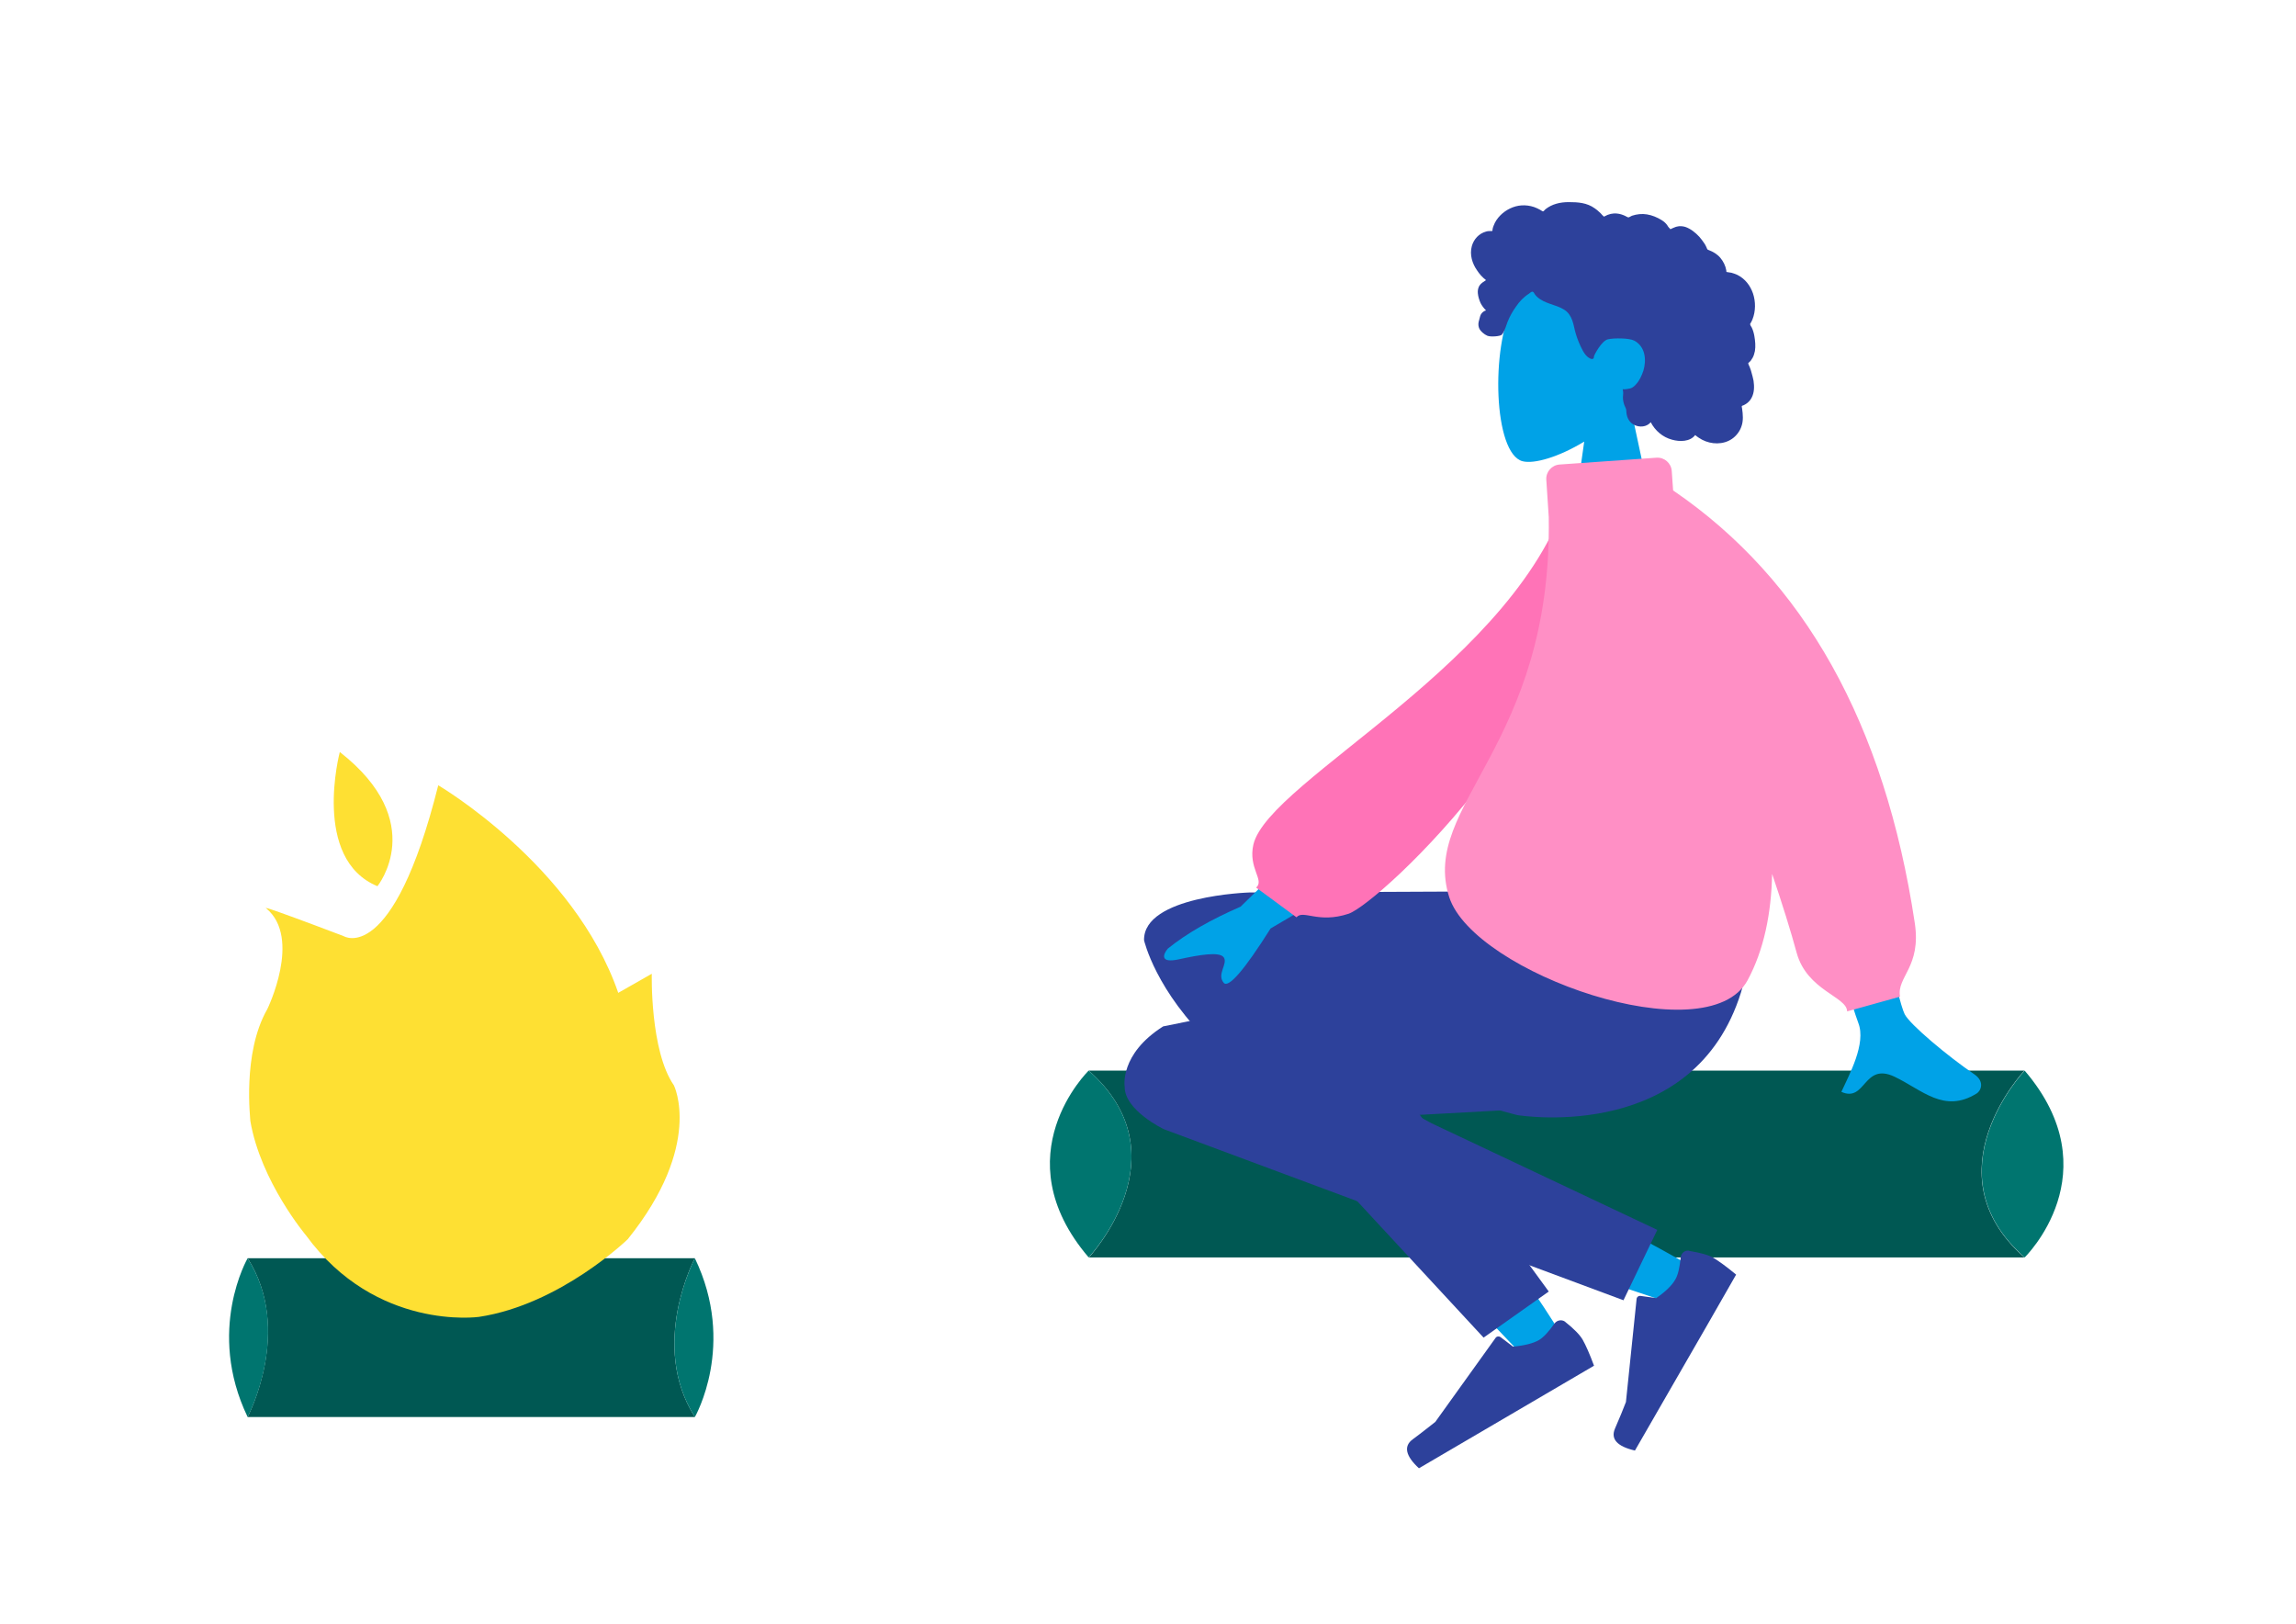 <?xml version="1.0" encoding="utf-8"?>
<!-- Generator: Adobe Illustrator 23.0.6, SVG Export Plug-In . SVG Version: 6.00 Build 0)  -->
<svg version="1.1" xmlns="http://www.w3.org/2000/svg" xmlns:xlink="http://www.w3.org/1999/xlink" x="0px" y="0px"
	 viewBox="0 0 841.9 595.3" style="enable-background:new 0 0 841.9 595.3;" xml:space="preserve">
<style type="text/css">
	.st0{fill:#005853;}
	.st1{fill:#00756F;}
	.st2{fill:#FEE033;}
	.st3{fill:#00A2E7;}
	.st4{fill:#2D419B;}
	.st5{fill-rule:evenodd;clip-rule:evenodd;fill:#2D419B;}
	.st6{fill-rule:evenodd;clip-rule:evenodd;fill:#00A2E7;}
	.st7{fill-rule:evenodd;clip-rule:evenodd;fill:#FF73B7;}
	.st8{fill-rule:evenodd;clip-rule:evenodd;fill:#FF8FC5;}
</style>
<g id="fire-log">
	<g>
		<path class="st0" d="M90.8,461.3h16.8h124h23.2c0,0-16.9,31.7,0,58.2H238H114H90.8C90.8,519.4,107.6,487.7,90.8,461.3z"/>
		<path class="st1" d="M90.8,461.3c16.9,26.4,0,58.2,0,58.2C75.5,487.7,90.8,461.3,90.8,461.3z"/>
		<path class="st1" d="M254.8,461.3c15.3,31.7,0,58.2,0,58.2C237.9,493,254.8,461.3,254.8,461.3z"/>
	</g>
</g>
<g id="fire">
	<g>
		<path class="st2" d="M98,370c0,0,12.8-26.1-0.4-37c0,0-4-2.1,28.4,10.2c0,0,18,11.3,34.7-55.3c0,0,49.8,29.2,66,76.1l12.3-7
			c0,0-0.7,28.2,8.1,40.9c0,0,10.9,21.8-16.9,56.4c0,0-24.7,24-54.6,28.5c0,0-37.7,5.3-63.4-29.9c0,0-16.6-19.7-20.4-41.9
			C91.9,410.8,88.7,386.2,98,370z"/>
		<path class="st2" d="M124.6,275.7c32.9,25.7,13.8,49.2,13.8,49.2C114.2,314.9,124.6,275.7,124.6,275.7z"/>
	</g>
</g>
<g id="log">
	<g>
		<path class="st0" d="M399.2,392.5h35.2h259.3h48.6c0,0-35.3,37.4,0,68.5h-35.2H447.9h-48.6C399.2,461,434.5,423.6,399.2,392.5z"/>
		<path class="st1" d="M399.2,392.5c35.3,31.1,0,68.5,0,68.5C367.2,423.6,399.2,392.5,399.2,392.5z"/>
		<path class="st1" d="M742.4,392.5c32,37.4,0,68.5,0,68.5C707,429.9,742.4,392.5,742.4,392.5z"/>
	</g>
</g>
<g id="right-leg_1_">
	<path class="st3" d="M570.6,486.2c5.6,8.9-7.1,15.7-13.2,9.8L514,450.5l-3-46.1C529,424.3,561.7,472,570.6,486.2z"/>
</g>
<g id="left-leg_1_">
	<path class="st3" d="M615.5,461.6c9.1,5.2,1.1,17.2-7,14.8l-59.7-19.9l-24.2-39.4C549.8,426.3,601,453.3,615.5,461.6z"/>
</g>
<g id="right-leg">
	<path class="st4" d="M574.1,405.8l-73.1,4l18.4-1l5.5,3l82.8,39.1l-12.4,25.8L426.8,414c0,0-14.5-6.9-14.4-15.6
		c0,0-2-11.9,14.1-22.1l86-17.4L574.1,405.8z"/>
</g>
<g id="left-leg">
	<path class="st4" d="M631,326.4l-172.9,0.8c0,0-38.9,1.2-38.6,17.5c0,0,4.2,18.8,25.4,38.7l99.1,107l23.9-16.9L512,396.9l43.9,11.8
		c0.1,0,0.2,0,0.3,0.1c3.3,0.5,65.2,9.6,82.2-45c1.5-4.9,2-10.1,1.5-15.2C639.2,342.1,637.4,332.7,631,326.4z"/>
</g>
<g id="right-foot">
	<g transform="translate(242, 126)">
		<path class="st5" d="M331.8,358.5c-1.2-0.8-2.8-0.5-3.7,0.6v0c-2.2,3.1-4.1,5.2-5.8,6.2c-2.1,1.2-5.2,2-9.5,2.4l-4.6-3.5
			c0,0,0,0,0,0c-0.6-0.4-1.4-0.3-1.8,0.3l-22.1,30.8c-2.2,1.7-4.9,3.9-8.3,6.4s-2.6,6.1,2.3,10.6c40.4-23.7,61.9-36.2,64.2-37.6
			c-1.6-4.3-3-7.5-4.2-9.6c-1-1.7-3.1-3.9-6.4-6.5C331.9,358.5,331.9,358.5,331.8,358.5z"/>
	</g>
</g>
<g id="left-foot">
	<path id="shoe_9_" class="st5" d="M619.2,458.5c-1.5-0.1-2.7,0.9-2.9,2.4h0c-0.4,3.8-1,6.5-2,8.2c-1.2,2.1-3.5,4.4-7,6.8l-5.8-0.8
		c0,0,0,0,0,0c-0.7-0.1-1.4,0.5-1.4,1.2l-3.9,37.7c-1,2.6-2.3,5.8-4,9.7s0.8,6.6,7.3,8.1c23.4-40.6,35.8-62.1,37.1-64.5
		c-3.6-3-6.4-5-8.4-6.2c-1.7-1-4.6-1.8-8.8-2.5C619.3,458.5,619.3,458.5,619.2,458.5z"/>
</g>
<g id="right-hand">
	<path class="st6" d="M504.8,317.5l-38.9,22.9c-9.7,15.4-15.5,22-17.2,19.9c-2.6-3.1,1.5-6.8,0.1-9.2c-1.4-2.4-9.2-1-16.5,0.6
		s-5.7-2-4.1-3.9c6.9-5.6,15.9-10.7,26.7-15.4l37.4-36.5L504.8,317.5z"/>
</g>
<g id="left-hand">
	<path class="st6" d="M698.4,371.8c1.9,3.8,15.9,15.5,25.6,22.1c3.9,2.7,2.3,6.1,0.8,7c-12,7.4-19.9-1.3-30.2-6.2
		c-11.4-5.3-10.4,9.6-19.4,5.6c2.8-6.2,9.2-17.7,6.2-25.3c-1.4-3.4-13-40.7-35.1-112l28.9-0.1C688,330.3,695.8,366.6,698.4,371.8z"
		/>
</g>
<g id="head">
	<path class="st6" d="M597.6,147.9c6.6-7.7,11-17.2,10.3-27.8c-2.1-30.6-44.7-23.9-53-8.4s-7.3,54.6,3.4,57.4
		c4.3,1.1,13.4-1.6,22.6-7.2l-5.8,41.1h34.3L597.6,147.9z"/>
</g>
<g id="hair">
	<path id="hair_3_" class="st5" d="M539.7,90.2c0.7-2.5,2.6-4.6,5.2-5.3c0.6-0.2,1.3-0.2,1.9-0.2c0.2,0,0.3,0.1,0.4-0.1
		c0.1-0.1,0.1-0.4,0.1-0.6c0.1-0.4,0.2-0.9,0.4-1.3c0.5-1.4,1.4-2.7,2.5-3.8c2-2,4.8-3.4,7.7-3.6c1.6-0.1,3.1,0.1,4.6,0.6
		c0.8,0.3,1.5,0.6,2.2,1c0.2,0.1,0.9,0.6,1.1,0.6c0.2,0,0.7-0.6,0.9-0.8c2.4-1.9,5.4-2.6,8.5-2.6c3.4,0,6.7,0.2,9.6,2.3
		c0.6,0.4,1.2,0.9,1.7,1.4c0.3,0.3,0.6,0.5,0.8,0.8c0.2,0.2,0.3,0.4,0.5,0.5c0.3,0.3,0.2,0.4,0.6,0.2c1.4-0.8,3-1.2,4.6-1
		c1,0.1,1.9,0.4,2.8,0.8c0.3,0.1,1,0.6,1.3,0.6c0.3,0,1-0.5,1.3-0.6c1.8-0.6,3.7-0.8,5.5-0.5c1.9,0.3,3.8,1.1,5.4,2.1
		c0.8,0.5,1.5,1.1,2,1.8c0.2,0.3,0.4,0.7,0.7,1c0.2,0.2,0.5,0.4,0.5,0.6c-0.1-0.1,2.1-1,2.3-1c1.1-0.3,2.2-0.2,3.2,0.1
		c2,0.7,3.7,2.1,5.1,3.6c0.7,0.8,1.3,1.6,1.9,2.5c0.3,0.4,0.5,0.9,0.7,1.3c0.1,0.2,0.2,0.5,0.3,0.7c0.2,0.3,0.3,0.3,0.6,0.4
		c1.6,0.6,3.1,1.5,4.2,2.8c1.1,1.3,1.9,2.9,2.2,4.6c0,0.1,0,0.5,0.1,0.6c0.1,0.1,0.4,0,0.5,0.1c0.4,0.1,0.9,0.1,1.3,0.2
		c0.8,0.2,1.5,0.5,2.2,0.8c2.8,1.4,4.7,3.9,5.7,6.8c1,3,1,6.5-0.2,9.5c-0.2,0.5-0.4,0.9-0.7,1.4c-0.2,0.3-0.2,0.3-0.1,0.6
		c0.1,0.3,0.3,0.6,0.5,0.9c0.5,1,0.8,2.1,1,3.2c0.3,1.8,0.5,3.7,0.2,5.5c-0.2,0.8-0.4,1.7-0.8,2.4c-0.2,0.4-0.5,0.7-0.7,1.1
		c-0.1,0.2-0.3,0.3-0.5,0.5c-0.1,0.1-0.2,0.2-0.3,0.3c-0.2,0.2-0.2,0-0.1,0.4c0.1,0.5,0.5,1,0.6,1.5c0.2,0.5,0.4,1,0.5,1.5
		c0.3,1.1,0.6,2.1,0.8,3.2c0.3,2.1,0.3,4.3-0.7,6.2c-0.4,0.8-1,1.5-1.8,2.1c-0.4,0.3-0.8,0.5-1.2,0.7c-0.2,0.1-0.5,0.1-0.6,0.3
		c-0.1,0.2,0.1,0.7,0.1,0.9c0.3,2.1,0.5,4.4-0.2,6.4c-0.6,1.9-1.9,3.6-3.5,4.7c-3.2,2.2-7.6,2.1-11,0.3c-0.9-0.5-1.7-1-2.5-1.7
		c-1.9,2.5-5.7,2.5-8.5,1.7c-3.4-0.9-6.2-3.3-7.8-6.4c-2.2,2.6-6.7,1.8-8.2-1.1c-0.4-0.7-0.6-1.5-0.7-2.3c-0.1-0.4,0-0.8-0.1-1.2
		c-0.1-0.5-0.4-1-0.6-1.5c-0.4-1-0.6-2-0.6-3c0-0.5,0.1-1.1,0.1-1.6c0-0.5-0.1-0.9-0.2-1.4c0.9,0.1,1.9-0.1,2.8-0.3
		c0.8-0.2,1.6-0.9,2.1-1.5c1.3-1.4,2.1-3.2,2.7-5c1.2-4,0.7-8.8-3.3-11c-1.9-1-7.5-1-9.7-0.5c-2.3,0.5-5,5.7-5.1,6.2
		c-0.1,0.3,0,0.7-0.3,0.9c-0.6,0.4-1.6-0.3-2.1-0.7c-0.8-0.7-1.3-1.5-1.8-2.4c-1-1.9-1.9-4-2.5-6.1c-0.5-1.6-0.7-3.3-1.3-4.9
		c-0.6-1.6-1.5-3-3-3.9c-1.6-1-3.4-1.5-5.1-2.1c-1.7-0.6-3.4-1.3-4.8-2.6c-0.3-0.3-0.6-0.6-0.8-0.9c-0.2-0.3-0.4-0.8-0.7-0.9
		c-0.4-0.3-1.1,0.4-1.5,0.7c-1.9,1.2-3.5,2.9-4.7,4.7c-1.3,1.8-2.3,3.6-3.1,5.6c-0.6,1.5-1,3.4-2.1,4.7c-0.5,0.6-4.1,0.9-5.3,0.4
		s-2.5-1.7-2.9-2.5c-0.4-0.8-0.5-1.7-0.3-2.6c0.1-0.5,0.3-1,0.4-1.5c0.1-0.4,0.2-0.8,0.4-1.2c0.4-0.7,1.1-1.3,1.9-1.5
		c-0.8-0.8-1.5-1.7-2-2.7c-0.5-1.1-0.9-2.4-1-3.6c-0.1-1,0.1-2,0.6-2.8c0.6-0.9,1.5-1.4,2.4-2c-1.3-1-2.4-2.2-3.3-3.6
		C539.9,96.7,538.8,93.4,539.7,90.2z"/>
</g>
<g id="right-arm">
	<path id="Clothes-Back_1_" class="st7" d="M494.5,335c-11.2,3.7-16.6-1.6-19.1,1.3l-14.8-10.9c3.2-2.7-3-7.1-1-15.8
		c5.7-23.8,98-67.1,116-130.6l11.4,2C587.1,256.3,505.7,331.2,494.5,335z"/>
</g>
<g id="coat">
	<path id="Clothes-Front" class="st8" d="M567,175.9c-0.2-2.9,2-5.4,4.9-5.6l35.5-2.5c2.9-0.2,5.4,2,5.6,4.9l0.5,7.1
		c48.1,32.8,77.6,85.6,88.6,158.5c2.5,16.3-6.7,19.8-5.4,27.1l-19.4,5.4c0-5.4-14.7-7.6-18.5-21.5c-2.2-8.1-5.2-17.7-9-28.9
		c-0.3,14.5-3,27.9-9,39c-14.8,27.3-100.4-2.6-109.4-30.5c-10.8-33.8,37.8-55.2,36.5-139.3L567,175.9z"/>
</g>
</svg>
